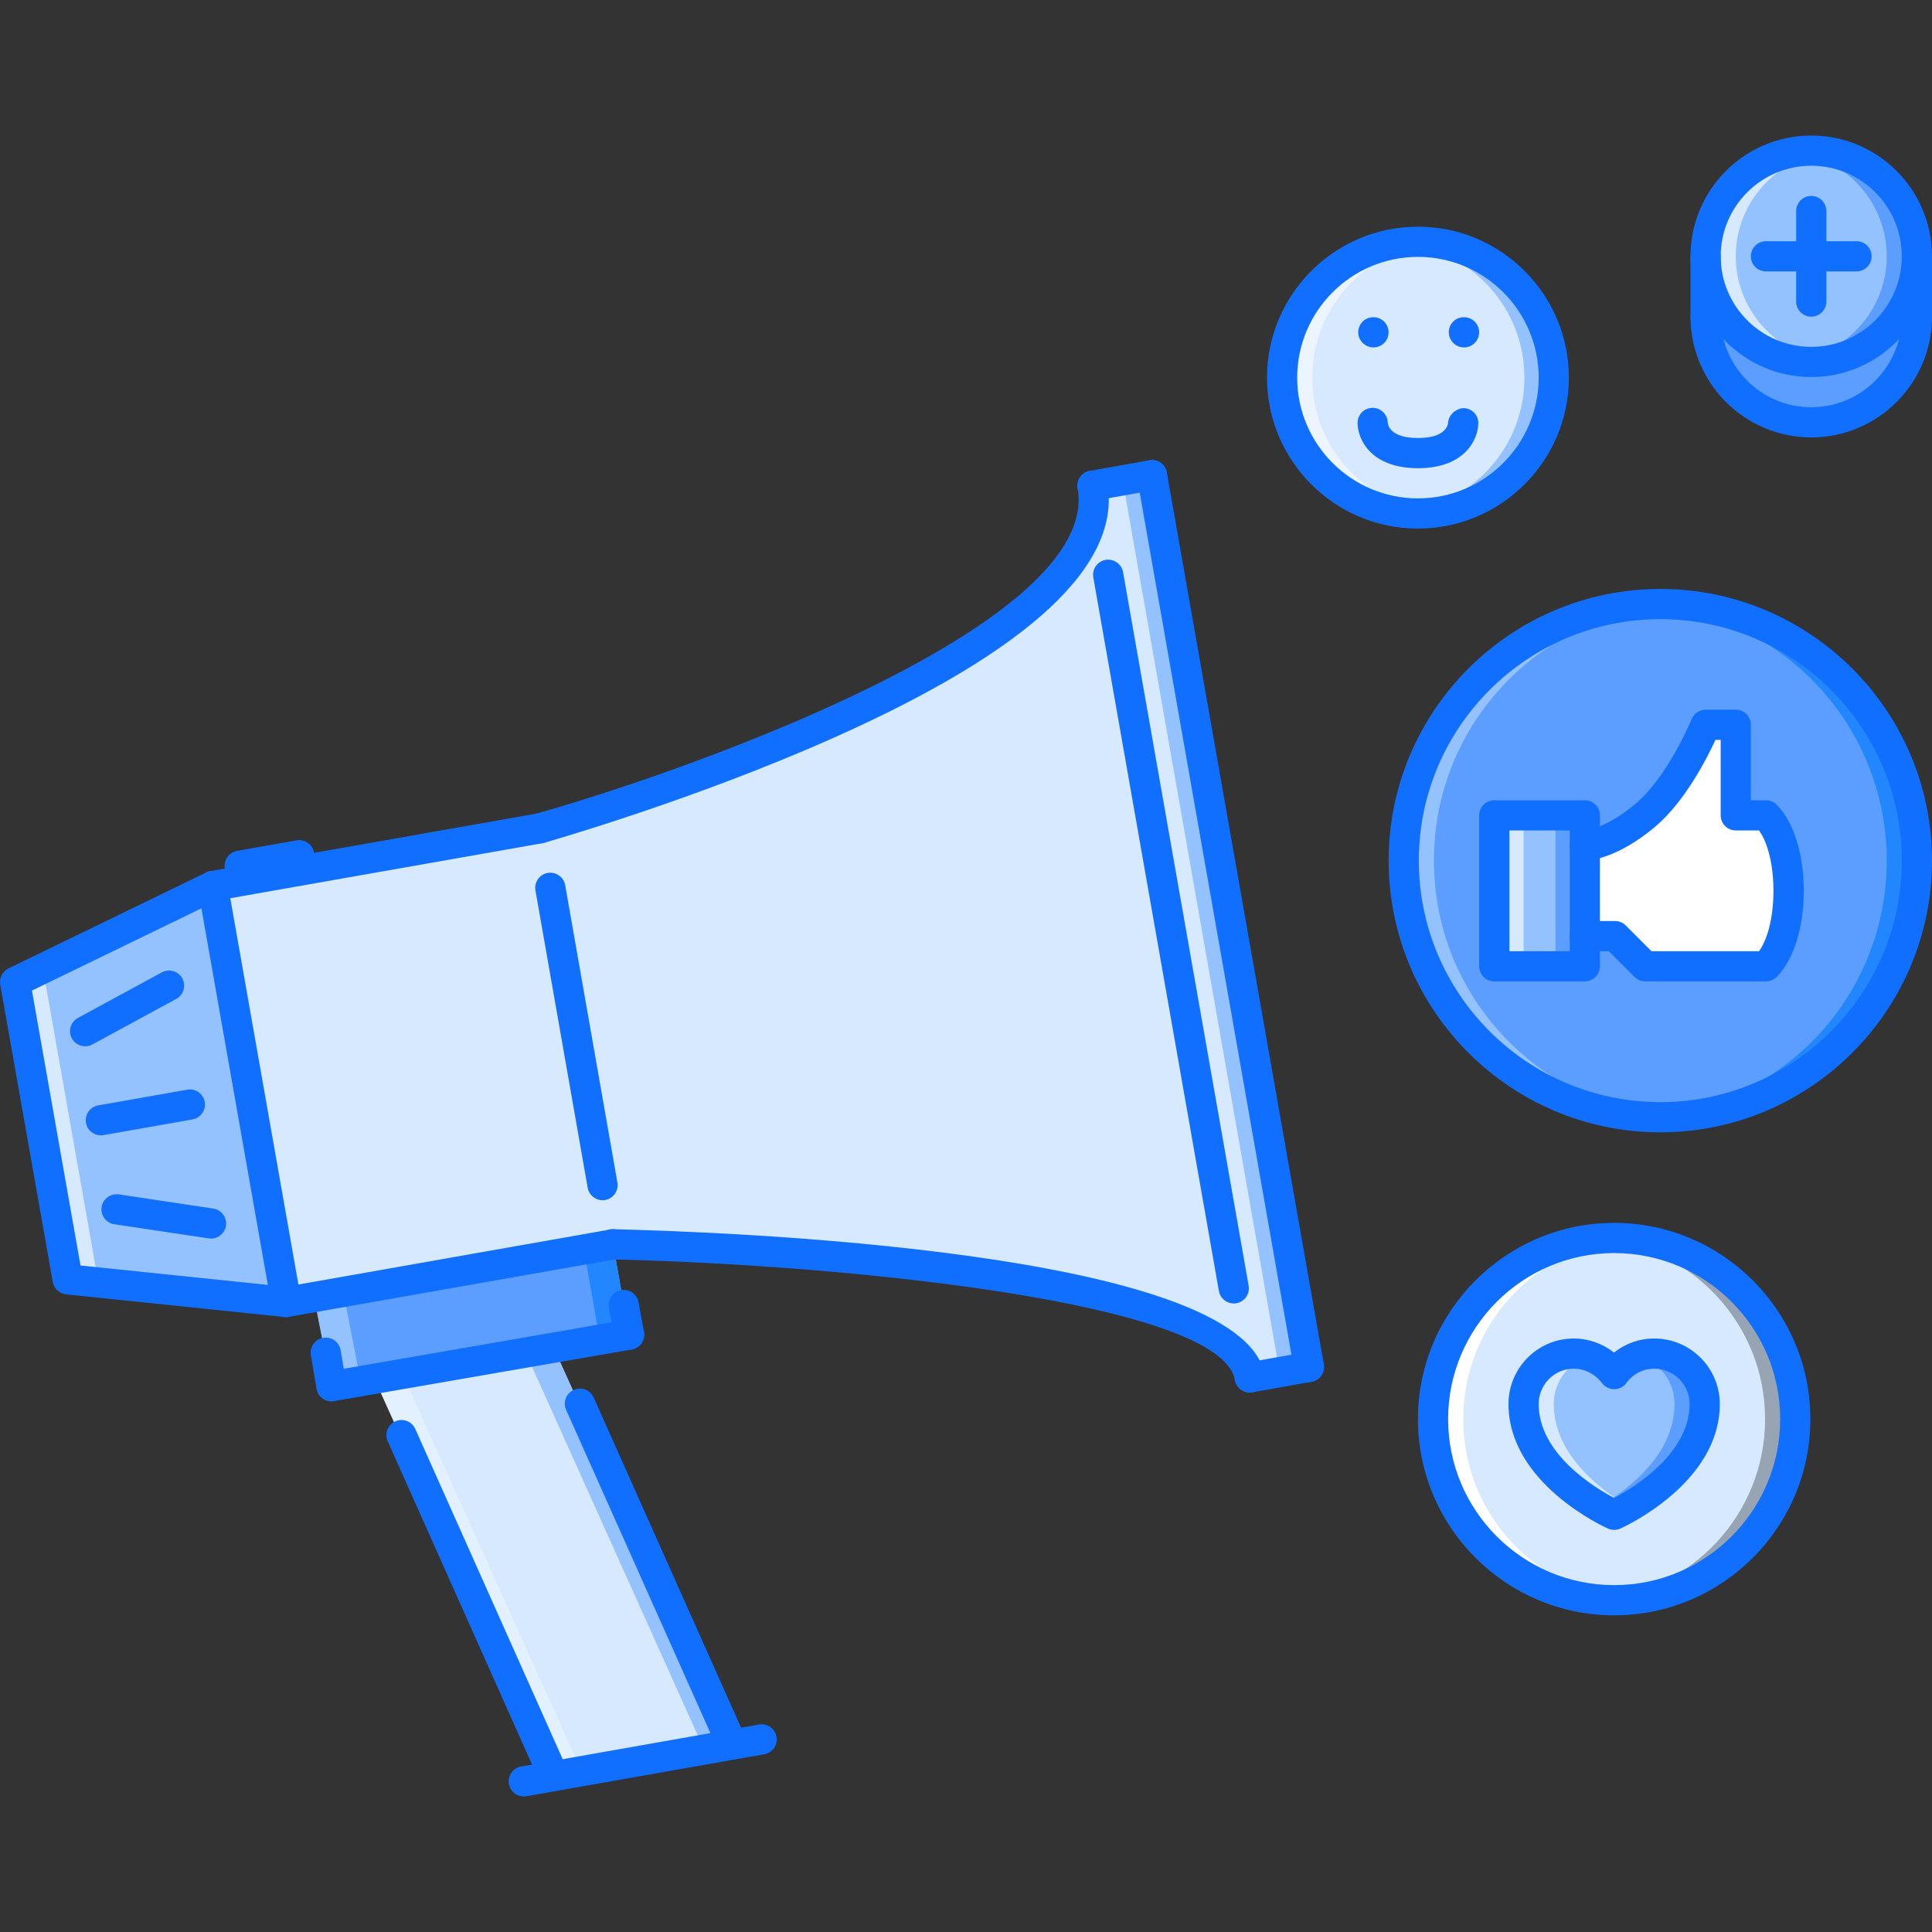 <?xml version="1.0" encoding="iso-8859-1"?>
<!-- Generator: Adobe Illustrator 19.0.0, SVG Export Plug-In . SVG Version: 6.00 Build 0)  -->
<svg version="1.1" id="Capa_1" xmlns="http://www.w3.org/2000/svg" xmlns:xlink="http://www.w3.org/1999/xlink" x="0px" y="0px"
	 viewBox="0 0 511.767 511.767" style="enable-background:new 0 0 511.767 511.767;" xml:space="preserve">
<rect x="0" y="0" width="511.767" height="511.767" fill="#333333" stroke="none"/>
<polygon style="fill:#D7E9FF;" points="193.912,462.109 146.652,470.425 99.182,365.215 146.652,356.985 "/>
<polygon style="fill:#94C1FF;" points="146.652,356.985 139.234,358.274 185.916,462.109 146.063,469.121 146.652,470.425 
	193.912,462.109 "/>
<g style="opacity:0.3;">
	<polygon style="fill:#FFFFFF;" points="107.178,365.215 147.23,358.274 146.652,356.985 99.182,365.215 146.652,470.425 
		154.059,469.121 	"/>
</g>
<path style="fill:#D7E9FF;" d="M375.595,136.016c-19.913,0-35.983-16.149-35.983-35.983c0-19.913,16.07-35.983,35.983-35.983
	c19.827,0,35.983,16.07,35.983,35.983C411.578,119.867,395.422,136.016,375.595,136.016z"/>
<g style="opacity:0.5;">
	<path style="fill:#FFFFFF;" d="M347.608,100.032c0-18.539,13.978-33.571,31.97-35.578c-1.327-0.148-2.624-0.406-3.982-0.406
		c-19.913,0-35.983,16.07-35.983,35.983c0,19.834,16.07,35.983,35.983,35.983c1.358,0,2.655-0.25,3.982-0.398
		C361.585,133.595,347.608,118.5,347.608,100.032z"/>
</g>
<path style="fill:#94C1FF;" d="M403.809,100.032c0,18.546-13.986,33.578-31.978,35.585c1.327,0.148,2.623,0.398,3.99,0.398
	c19.912,0,35.983-16.071,35.983-35.983c0-19.827-16.071-35.983-35.983-35.983c-1.367,0-2.663,0.257-3.99,0.406
	C389.822,66.469,403.809,81.572,403.809,100.032z"/>
<polygon style="fill:#5C9EFF;" points="162.407,329.607 83.193,343.577 87.801,367.192 166.643,353.518 "/>
<polygon style="fill:#2287FF;" points="162.407,329.607 154.653,330.973 158.647,353.518 87.539,365.856 87.801,367.192 
	166.643,353.518 "/>
<g>
	<polygon style="fill:#94C1FF;" points="91.189,343.577 162.649,330.973 162.407,329.607 83.193,343.577 87.801,367.192 
		95.535,365.856 	"/>
	<path style="fill:#94C1FF;" d="M438.198,358.555c7.364,0,13.361,5.997,13.361,13.354c0,18.632-23.988,29.346-23.988,29.346
		s-23.989-10.714-23.989-29.346c0-7.356,5.911-13.354,13.267-13.354c4.396,0,8.239,2.163,10.723,5.435
		C429.96,360.718,433.803,358.555,438.198,358.555z"/>
</g>
<path style="fill:#D7E9FF;" d="M411.578,371.908c0-5.943,3.889-10.941,9.246-12.659c-1.266-0.405-2.577-0.694-3.976-0.694
	c-7.355,0-13.267,5.997-13.267,13.354c0,18.632,23.989,29.346,23.989,29.346s1.616-0.727,3.998-2.116
	C424.744,395.17,411.578,385.722,411.578,371.908z"/>
<path style="fill:#5C9EFF;" d="M443.564,371.908c0-5.943-3.889-10.941-9.254-12.659c1.258-0.405,2.569-0.694,3.975-0.694
	c7.356,0,13.275,5.997,13.275,13.354c0,18.632-23.988,29.346-23.988,29.346s-1.625-0.727-3.998-2.116
	C430.39,395.17,443.564,385.722,443.564,371.908z"/>
<path style="fill:#D7E9FF;" d="M475.549,375.906c0,26.472-21.514,47.978-47.978,47.978c-26.473,0-47.979-21.506-47.979-47.978
	c0-26.465,21.506-47.979,47.979-47.979C454.035,327.928,475.549,349.442,475.549,375.906z M451.56,371.908
	c0-7.356-5.997-13.354-13.361-13.354c-4.396,0-8.238,2.163-10.627,5.435c-2.483-3.271-6.326-5.435-10.723-5.435
	c-7.355,0-13.267,5.997-13.267,13.354c0,18.632,23.989,29.346,23.989,29.346S451.56,390.54,451.56,371.908z"/>
<path style="fill:#FFFFFF;" d="M387.589,375.906c0-25.114,19.382-45.737,43.98-47.775c-1.328-0.109-2.655-0.203-3.998-0.203
	c-26.473,0-47.979,21.514-47.979,47.979c0,26.472,21.506,47.978,47.979,47.978c1.343,0,2.67-0.094,3.998-0.203
	C406.971,421.643,387.589,401.028,387.589,375.906z"/>
<g style="opacity:0.3;">
	<path d="M467.553,375.906c0,25.121-19.382,45.736-43.979,47.774c1.319,0.109,2.639,0.203,3.998,0.203
		c26.464,0,47.978-21.506,47.978-47.978c0-26.465-21.514-47.979-47.978-47.979c-1.359,0-2.679,0.094-3.998,0.203
		C448.171,330.169,467.553,350.792,467.553,375.906z"/>
</g>
<path style="fill:#5C9EFF;" d="M451.794,67.891c0,15.431,12.557,27.987,27.987,27.987s27.987-12.557,27.987-27.987v15.992
	c0,15.43-12.557,27.987-27.987,27.987s-27.987-12.556-27.987-27.987V67.891z"/>
<path style="fill:#94C1FF;" d="M479.781,95.878c-15.431,0-27.987-12.557-27.987-27.987c0-15.438,12.557-27.987,27.987-27.987
	s27.987,12.549,27.987,27.987C507.769,83.321,495.212,95.878,479.781,95.878z"/>
<path style="fill:#D7E9FF;" d="M459.79,67.891c0-14.064,10.465-25.621,23.989-27.581c-1.312-0.195-2.624-0.406-3.998-0.406
	c-15.431,0-27.987,12.549-27.987,27.987c0,15.431,12.557,27.987,27.987,27.987c1.374,0,2.687-0.219,3.998-0.406
	C470.255,93.512,459.79,81.954,459.79,67.891z"/>
<path style="fill:#5C9EFF;" d="M499.773,67.891c0,14.063-10.465,25.621-23.989,27.581c1.312,0.188,2.624,0.406,3.998,0.406
	c15.431,0,27.987-12.557,27.987-27.987c0-15.438-12.557-27.987-27.987-27.987c-1.374,0-2.687,0.211-3.998,0.406
	C489.308,42.27,499.773,53.827,499.773,67.891z"/>
<polygon style="fill:#94C1FF;" points="419.809,247.965 419.809,255.961 395.82,255.961 395.82,215.979 419.809,215.979 
	419.809,223.976 "/>
<path style="fill:#FFFFFF;" d="M459.79,215.979h7.997c7.996,7.997,7.996,31.985,0,39.982h-31.985l-7.996-7.997h-7.997v-23.989
	c0,0,6.481,0,15.993-7.997c9.511-7.997,15.992-23.989,15.992-23.989h7.996L459.79,215.979L459.79,215.979z"/>
<path style="fill:#5C9EFF;" d="M451.794,191.99c0,0-6.481,15.992-15.992,23.989c-9.512,7.997-15.993,7.997-15.993,7.997v-7.997
	H395.82v39.982h23.989v-7.997h7.997l7.996,7.997h31.985c7.996-7.997,7.996-31.985,0-39.982h-7.997V191.99L451.794,191.99
	L451.794,191.99z M439.8,295.943c-37.584,0-67.969-30.463-67.969-67.969c0-37.584,30.385-67.969,67.969-67.969
	c37.498,0,67.969,30.384,67.969,67.969C507.769,265.48,477.298,295.943,439.8,295.943z"/>
<path style="fill:#94C1FF;" d="M379.827,227.974c0-36.233,28.261-65.688,63.971-67.766c-1.328-0.078-2.655-0.203-3.998-0.203
	c-37.584,0-67.969,30.384-67.969,67.969c0,37.506,30.385,67.969,67.969,67.969c1.343,0,2.67-0.125,3.998-0.203
	C408.088,293.662,379.827,264.129,379.827,227.974z"/>
<path style="fill:#2287FF;" d="M499.773,227.974c0,36.233-28.261,65.688-63.971,67.766c1.327,0.078,2.654,0.203,3.998,0.203
	c37.584,0,67.969-30.385,67.969-67.969c0-37.499-30.385-67.969-67.969-67.969c-1.344,0-2.671,0.125-3.998,0.203
	C471.512,162.293,499.773,191.819,499.773,227.974z"/>
<polygon style="fill:#94C1FF;" points="56.373,234.69 75.806,344.881 17.914,338.884 3.999,260.123 "/>
<g>
	<polygon style="fill:#D7E9FF;" points="25.911,338.884 11.995,260.123 57.006,238.266 56.373,234.69 3.999,260.123 17.914,338.884 
		75.806,344.881 75.657,344.037 	"/>
	<path style="fill:#D7E9FF;" d="M305.143,125.864l-15.759,2.795c8.324,47.181-146.41,90.763-146.41,90.763l-86.601,15.267
		L75.806,344.88l86.601-15.274c0,0,163.047,3.765,168.646,35.266l15.665-2.796L305.143,125.864z"/>
</g>
<path style="fill:#94C1FF;" d="M305.143,125.864l-7.755,1.374l41.333,234.838l-8.129,1.452c0.148,0.445,0.375,0.883,0.461,1.344
	l15.665-2.796L305.143,125.864z"/>
<rect x="395.824" y="215.983" style="fill:#D7E9FF;" width="7.763" height="39.982"/>
<rect x="412.044" y="215.983" style="fill:#5C9EFF;" width="7.762" height="39.982"/>
<g>
	<path style="fill:#116FFF;" d="M363.82,92.028c-2.203,0-4.038-1.788-4.038-3.998s1.749-3.999,3.96-3.999h0.078
		c2.209,0,3.998,1.789,3.998,3.999S366.029,92.028,363.82,92.028z"/>
	<path style="fill:#116FFF;" d="M387.808,92.028c-2.202,0-4.037-1.788-4.037-3.998s1.749-3.999,3.959-3.999h0.078
		c2.21,0,3.998,1.789,3.998,3.999S390.018,92.028,387.808,92.028z"/>
	<path style="fill:#116FFF;" d="M326.805,345.279c-1.905,0-3.593-1.367-3.936-3.303l-33.267-189.039
		c-0.375-2.171,1.078-4.24,3.249-4.631c2.155-0.367,4.248,1.078,4.638,3.249l33.267,189.038c0.375,2.171-1.077,4.24-3.249,4.631
		C327.273,345.264,327.039,345.279,326.805,345.279z"/>
	<path style="fill:#116FFF;" d="M331.045,368.87c-1.897,0-3.585-1.358-3.928-3.296c-3.663-20.607-103.032-30.54-164.804-31.97
		c-2.206-0.047-3.955-1.882-3.904-4.092c0.051-2.202,1.831-4.1,4.092-3.904c27.772,0.641,166.616,5.513,172.488,38.568
		c0.383,2.171-1.062,4.248-3.241,4.631C331.513,368.855,331.272,368.87,331.045,368.87z"/>
	<path style="fill:#116FFF;" d="M142.97,223.421c-1.745,0-3.346-1.156-3.846-2.913c-0.598-2.132,0.64-4.333,2.764-4.935
		c42.071-11.854,149.869-50.446,143.56-86.219c-0.383-2.171,1.07-4.248,3.249-4.631c2.147-0.39,4.248,1.07,4.622,3.241
		c3.812,21.607-20.545,44.292-72.393,67.422c-37.471,16.711-76.481,27.776-76.867,27.886
		C143.696,223.374,143.33,223.421,142.97,223.421z"/>
	<path style="fill:#116FFF;" d="M289.384,132.658c-1.905,0-3.592-1.359-3.936-3.295c-0.383-2.179,1.062-4.248,3.241-4.639
		l15.75-2.795c2.187-0.382,4.256,1.07,4.639,3.233c0.391,2.179-1.062,4.248-3.233,4.639l-15.758,2.795
		C289.853,132.642,289.618,132.658,289.384,132.658z"/>
	<path style="fill:#116FFF;" d="M346.718,366.074c-1.906,0-3.593-1.366-3.937-3.303l-41.574-236.212
		c-0.391-2.179,1.069-4.248,3.24-4.631c2.21-0.414,4.248,1.07,4.631,3.241l41.583,236.212c0.383,2.171-1.07,4.248-3.241,4.631
		C347.178,366.051,346.951,366.074,346.718,366.074z"/>
	<path style="fill:#116FFF;" d="M331.045,368.87c-1.897,0-3.585-1.358-3.928-3.296c-0.391-2.17,1.054-4.248,3.232-4.639
		l15.665-2.795c2.194-0.367,4.248,1.054,4.639,3.232c0.391,2.171-1.055,4.248-3.233,4.639l-15.665,2.796
		C331.513,368.855,331.28,368.87,331.045,368.87z"/>
	<path style="fill:#116FFF;" d="M75.802,348.879c-1.906,0-3.592-1.358-3.932-3.303c-0.386-2.171,1.066-4.248,3.241-4.631
		l86.601-15.274c2.183-0.391,4.248,1.062,4.631,3.241c0.387,2.178-1.066,4.248-3.241,4.631l-86.601,15.273
		C76.266,348.863,76.032,348.879,75.802,348.879z"/>
	<path style="fill:#116FFF;" d="M56.369,238.688c-1.905,0-3.592-1.359-3.932-3.303c-0.387-2.171,1.066-4.248,3.241-4.631
		l86.601-15.266c2.175-0.398,4.248,1.062,4.631,3.24c0.387,2.171-1.066,4.248-3.24,4.631l-86.602,15.267
		C56.834,238.672,56.6,238.688,56.369,238.688z"/>
	<path style="fill:#116FFF;" d="M75.806,348.879c-0.137,0-0.273-0.008-0.414-0.016L17.5,342.866
		c-1.773-0.188-3.214-1.53-3.522-3.288l-13.916-78.76c-0.312-1.766,0.582-3.515,2.19-4.295l52.374-25.426
		c1.125-0.562,2.448-0.539,3.565,0.031c1.116,0.57,1.901,1.632,2.116,2.866l19.432,110.191c0.219,1.242-0.156,2.507-1.011,3.421
		C77.973,348.426,76.911,348.879,75.806,348.879z M21.327,335.221l49.622,5.139l-17.594-99.759L8.462,262.396L21.327,335.221z"/>
	<path style="fill:#116FFF;" d="M159.603,317.933c-1.905,0-3.592-1.367-3.936-3.304l-13.833-78.769
		c-0.378-2.171,1.074-4.248,3.249-4.631c2.159-0.359,4.244,1.07,4.631,3.249l13.833,78.769c0.379,2.171-1.073,4.248-3.248,4.631
		C160.064,317.917,159.834,317.933,159.603,317.933z"/>
	<path style="fill:#116FFF;" d="M22.553,277.154c-1.417,0-2.792-0.758-3.518-2.093c-1.054-1.937-0.336-4.365,1.604-5.42
		l22.232-12.072c1.952-1.054,4.369-0.336,5.423,1.601c1.055,1.944,0.336,4.373-1.604,5.428L24.458,276.67
		C23.849,276.998,23.197,277.154,22.553,277.154z"/>
	<path style="fill:#116FFF;" d="M55.901,328.092c-0.195,0-0.398-0.016-0.598-0.047l-25.031-3.756
		c-2.183-0.328-3.69-2.366-3.362-4.553c0.332-2.179,2.39-3.662,4.549-3.357l25.032,3.756c2.183,0.328,3.69,2.365,3.362,4.553
		C59.551,326.67,57.849,328.092,55.901,328.092z"/>
	<path style="fill:#116FFF;" d="M26.703,300.745c-1.906,0-3.592-1.366-3.932-3.304c-0.386-2.179,1.066-4.248,3.241-4.631
		l23.591-4.162c2.144-0.406,4.248,1.062,4.63,3.241c0.386,2.179-1.066,4.248-3.241,4.631l-23.59,4.163
		C27.168,300.722,26.933,300.745,26.703,300.745z"/>
	<path style="fill:#116FFF;" d="M63.487,233.33c-1.901,0-3.588-1.358-3.932-3.295c-0.387-2.179,1.062-4.248,3.237-4.639
		l15.754-2.795c2.179-0.391,4.252,1.07,4.635,3.233c0.387,2.179-1.062,4.248-3.237,4.639l-15.754,2.795
		C63.956,233.315,63.717,233.33,63.487,233.33z"/>
	<path style="fill:#116FFF;" d="M193.916,466.107c-1.53,0-2.991-0.882-3.654-2.374l-40.302-90.278
		c-0.902-2.015,0.004-4.381,2.022-5.279c2.007-0.913,4.381,0.008,5.278,2.022l40.302,90.279c0.902,2.015-0.004,4.381-2.022,5.279
		C195.013,465.997,194.459,466.107,193.916,466.107z"/>
	<path style="fill:#116FFF;" d="M146.656,474.423c-1.53,0-2.99-0.882-3.654-2.374L102.7,381.771
		c-0.902-2.015,0.004-4.381,2.022-5.279c2.015-0.905,4.381,0.008,5.279,2.022l40.302,90.279c0.902,2.015-0.004,4.381-2.022,5.279
		C147.754,474.315,147.199,474.423,146.656,474.423z"/>
	<path style="fill:#116FFF;" d="M138.734,475.861c-1.894,0-3.577-1.352-3.928-3.28c-0.398-2.171,1.042-4.256,3.217-4.646
		l63.042-11.127c2.187-0.367,4.248,1.077,4.623,3.256c0.379,2.179-1.082,4.248-3.256,4.623l-62.979,11.112
		C139.211,475.845,138.972,475.861,138.734,475.861z"/>
	<path style="fill:#116FFF;" d="M87.797,371.19c-1.913,0-3.604-1.375-3.936-3.319l-1.52-8.878c-0.375-2.18,1.09-4.248,3.265-4.615
		c2.214-0.359,4.248,1.085,4.615,3.264l1.519,8.879c0.375,2.179-1.089,4.24-3.264,4.615C88.245,371.174,88.019,371.19,87.797,371.19
		z"/>
	<path style="fill:#116FFF;" d="M87.797,371.19c-1.909,0-3.6-1.367-3.936-3.312c-0.379-2.179,1.081-4.248,3.256-4.622l78.843-13.674
		c2.159-0.375,4.248,1.077,4.623,3.256c0.379,2.171-1.082,4.24-3.256,4.623l-78.843,13.674
		C88.253,371.174,88.023,371.19,87.797,371.19z"/>
	<path style="fill:#116FFF;" d="M166.639,357.516c-1.894,0-3.577-1.343-3.928-3.271l-1.437-7.841
		c-0.398-2.171,1.039-4.256,3.209-4.653c2.198-0.406,4.26,1.046,4.654,3.209l1.437,7.84c0.398,2.171-1.039,4.256-3.209,4.654
		C167.12,357.5,166.878,357.516,166.639,357.516z"/>
	<path style="fill:#116FFF;" d="M427.572,427.882c-28.659,0-51.977-23.317-51.977-51.976c0-28.659,23.317-51.977,51.977-51.977
		c28.658,0,51.976,23.317,51.976,51.977C479.547,404.565,456.23,427.882,427.572,427.882z M427.572,331.926
		c-24.255,0-43.98,19.733-43.98,43.98c0,24.254,19.726,43.979,43.98,43.979c24.246,0,43.979-19.726,43.979-43.979
		C471.551,351.659,451.818,331.926,427.572,331.926z"/>
	<path style="fill:#116FFF;" d="M375.595,140.014c-22.053,0-39.981-17.937-39.981-39.981c0-22.045,17.929-39.982,39.981-39.982
		c22.037,0,39.981,17.937,39.981,39.982C415.576,122.077,397.632,140.014,375.595,140.014z M375.595,68.047
		c-17.641,0-31.985,14.353-31.985,31.985c0,17.64,14.345,31.985,31.985,31.985c17.633,0,31.985-14.345,31.985-31.985
		C407.58,82.4,393.228,68.047,375.595,68.047z"/>
	<path style="fill:#116FFF;" d="M439.8,299.941c-39.686,0-71.967-32.282-71.967-71.967c0-39.677,32.281-71.967,71.967-71.967
		c39.685,0,71.967,32.29,71.967,71.967C511.767,267.658,479.485,299.941,439.8,299.941z M439.8,164.003
		c-35.273,0-63.971,28.698-63.971,63.971c0,35.272,28.697,63.971,63.971,63.971c35.272,0,63.971-28.698,63.971-63.971
		S475.072,164.003,439.8,164.003z"/>
	<path style="fill:#116FFF;" d="M427.572,405.252c-0.562,0-1.117-0.117-1.641-0.344c-1.069-0.484-26.347-12.018-26.347-33
		c0-9.566,7.746-17.352,17.265-17.352c3.929,0,7.646,1.327,10.691,3.725c2.998-2.397,6.707-3.725,10.658-3.725
		c9.566,0,17.359,7.785,17.359,17.352c0,20.982-25.285,32.516-26.362,33C428.68,405.135,428.117,405.252,427.572,405.252z
		 M416.849,362.553c-5.114,0-9.269,4.201-9.269,9.355c0,13.251,14.946,22.231,19.983,24.879
		c5.036-2.663,19.998-11.683,19.998-24.879c0-5.154-4.201-9.355-9.363-9.355c-2.943,0-5.638,1.39-7.41,3.803
		c-0.742,1.016-1.921,1.624-3.186,1.632c-1.086,0.031-2.46-0.569-3.218-1.585C422.527,363.958,419.778,362.553,416.849,362.553z"/>
	<path style="fill:#116FFF;" d="M467.787,259.959h-31.985c-1.062,0-2.077-0.422-2.827-1.172l-6.825-6.825h-6.341
		c-2.21,0-3.998-1.788-3.998-3.998s1.788-3.999,3.998-3.999h7.997c1.062,0,2.076,0.422,2.826,1.172l6.825,6.825h28.487
		c5.106-7.098,5.106-24.887,0-31.985h-6.154c-2.209,0-3.998-1.788-3.998-3.998v-19.991h-1.39
		c-2.312,5.029-8.121,16.406-16.024,23.052c-10.339,8.684-17.757,8.934-18.569,8.934c-2.21,0-3.998-1.788-3.998-3.998
		s1.788-3.999,3.998-3.999c-0.031,0,5.381-0.296,13.416-7.059c8.66-7.271,14.806-22.279,14.868-22.427
		c0.609-1.507,2.077-2.499,3.701-2.499h7.996c2.211,0,3.998,1.789,3.998,3.999v19.99h3.999c1.062,0,2.077,0.422,2.827,1.172
		c9.597,9.597,9.597,36.038,0,45.635C469.864,259.537,468.849,259.959,467.787,259.959z"/>
	<path style="fill:#116FFF;" d="M419.809,259.959H395.82c-2.209,0-3.998-1.788-3.998-3.998v-39.982c0-2.21,1.789-3.999,3.998-3.999
		h23.989c2.21,0,3.998,1.789,3.998,3.999v39.982C423.807,258.171,422.019,259.959,419.809,259.959z M399.818,251.963h15.993v-31.985
		h-15.993V251.963z"/>
	<path style="fill:#116FFF;" d="M375.595,124.021c-12.65,0-15.992-7.84-15.992-11.995c0-2.21,1.779-3.998,3.998-3.998
		c2.17,0,3.936,1.741,3.998,3.904c0.047,0.719,0.687,4.092,7.996,4.092c7.355,0,7.949-3.428,7.996-4.107
		c0.141-2.155,2.241-3.764,4.123-3.811c2.155,0.07,3.873,1.765,3.873,3.92C391.587,116.181,388.245,124.021,375.595,124.021z"/>
	<path style="fill:#116FFF;" d="M479.781,99.876c-17.633,0-31.985-14.353-31.985-31.985c0-17.641,14.353-31.985,31.985-31.985
		s31.985,14.345,31.985,31.985C511.767,85.524,497.414,99.876,479.781,99.876z M479.781,43.902
		c-13.229,0-23.989,10.761-23.989,23.989s10.761,23.989,23.989,23.989s23.989-10.761,23.989-23.989S493.01,43.902,479.781,43.902z"
		/>
	<path style="fill:#116FFF;" d="M479.781,115.869c-17.633,0-31.985-14.353-31.985-31.985c0-2.21,1.788-3.999,3.998-3.999
		s3.998,1.789,3.998,3.999c0,13.228,10.761,23.989,23.989,23.989s23.99-10.761,23.99-23.99c0-2.21,1.788-3.999,3.998-3.999
		s3.998,1.789,3.998,3.999C511.767,101.516,497.414,115.869,479.781,115.869z"/>
	<path style="fill:#116FFF;" d="M479.781,83.883c-2.21,0-3.998-1.789-3.998-3.999V55.896c0-2.21,1.788-3.998,3.998-3.998
		s3.998,1.788,3.998,3.998v23.989C483.78,82.095,481.991,83.883,479.781,83.883z"/>
	<path style="fill:#116FFF;" d="M491.777,71.889h-23.989c-2.21,0-3.999-1.788-3.999-3.998s1.789-3.998,3.999-3.998h23.989
		c2.209,0,3.998,1.788,3.998,3.998S493.986,71.889,491.777,71.889z"/>
	<path style="fill:#116FFF;" d="M451.794,87.882c-2.21,0-3.998-1.789-3.998-3.998V67.891c0-2.21,1.788-3.998,3.998-3.998
		s3.998,1.788,3.998,3.998v15.992C455.792,86.093,454.004,87.882,451.794,87.882z"/>
	<path style="fill:#116FFF;" d="M507.769,87.882c-2.21,0-3.998-1.789-3.998-3.998V67.891c0-2.21,1.788-3.998,3.998-3.998
		s3.998,1.788,3.998,3.998v15.992C511.767,86.093,509.979,87.882,507.769,87.882z"/>
</g>
<g>
</g>
<g>
</g>
<g>
</g>
<g>
</g>
<g>
</g>
<g>
</g>
<g>
</g>
<g>
</g>
<g>
</g>
<g>
</g>
<g>
</g>
<g>
</g>
<g>
</g>
<g>
</g>
<g>
</g>
</svg>
